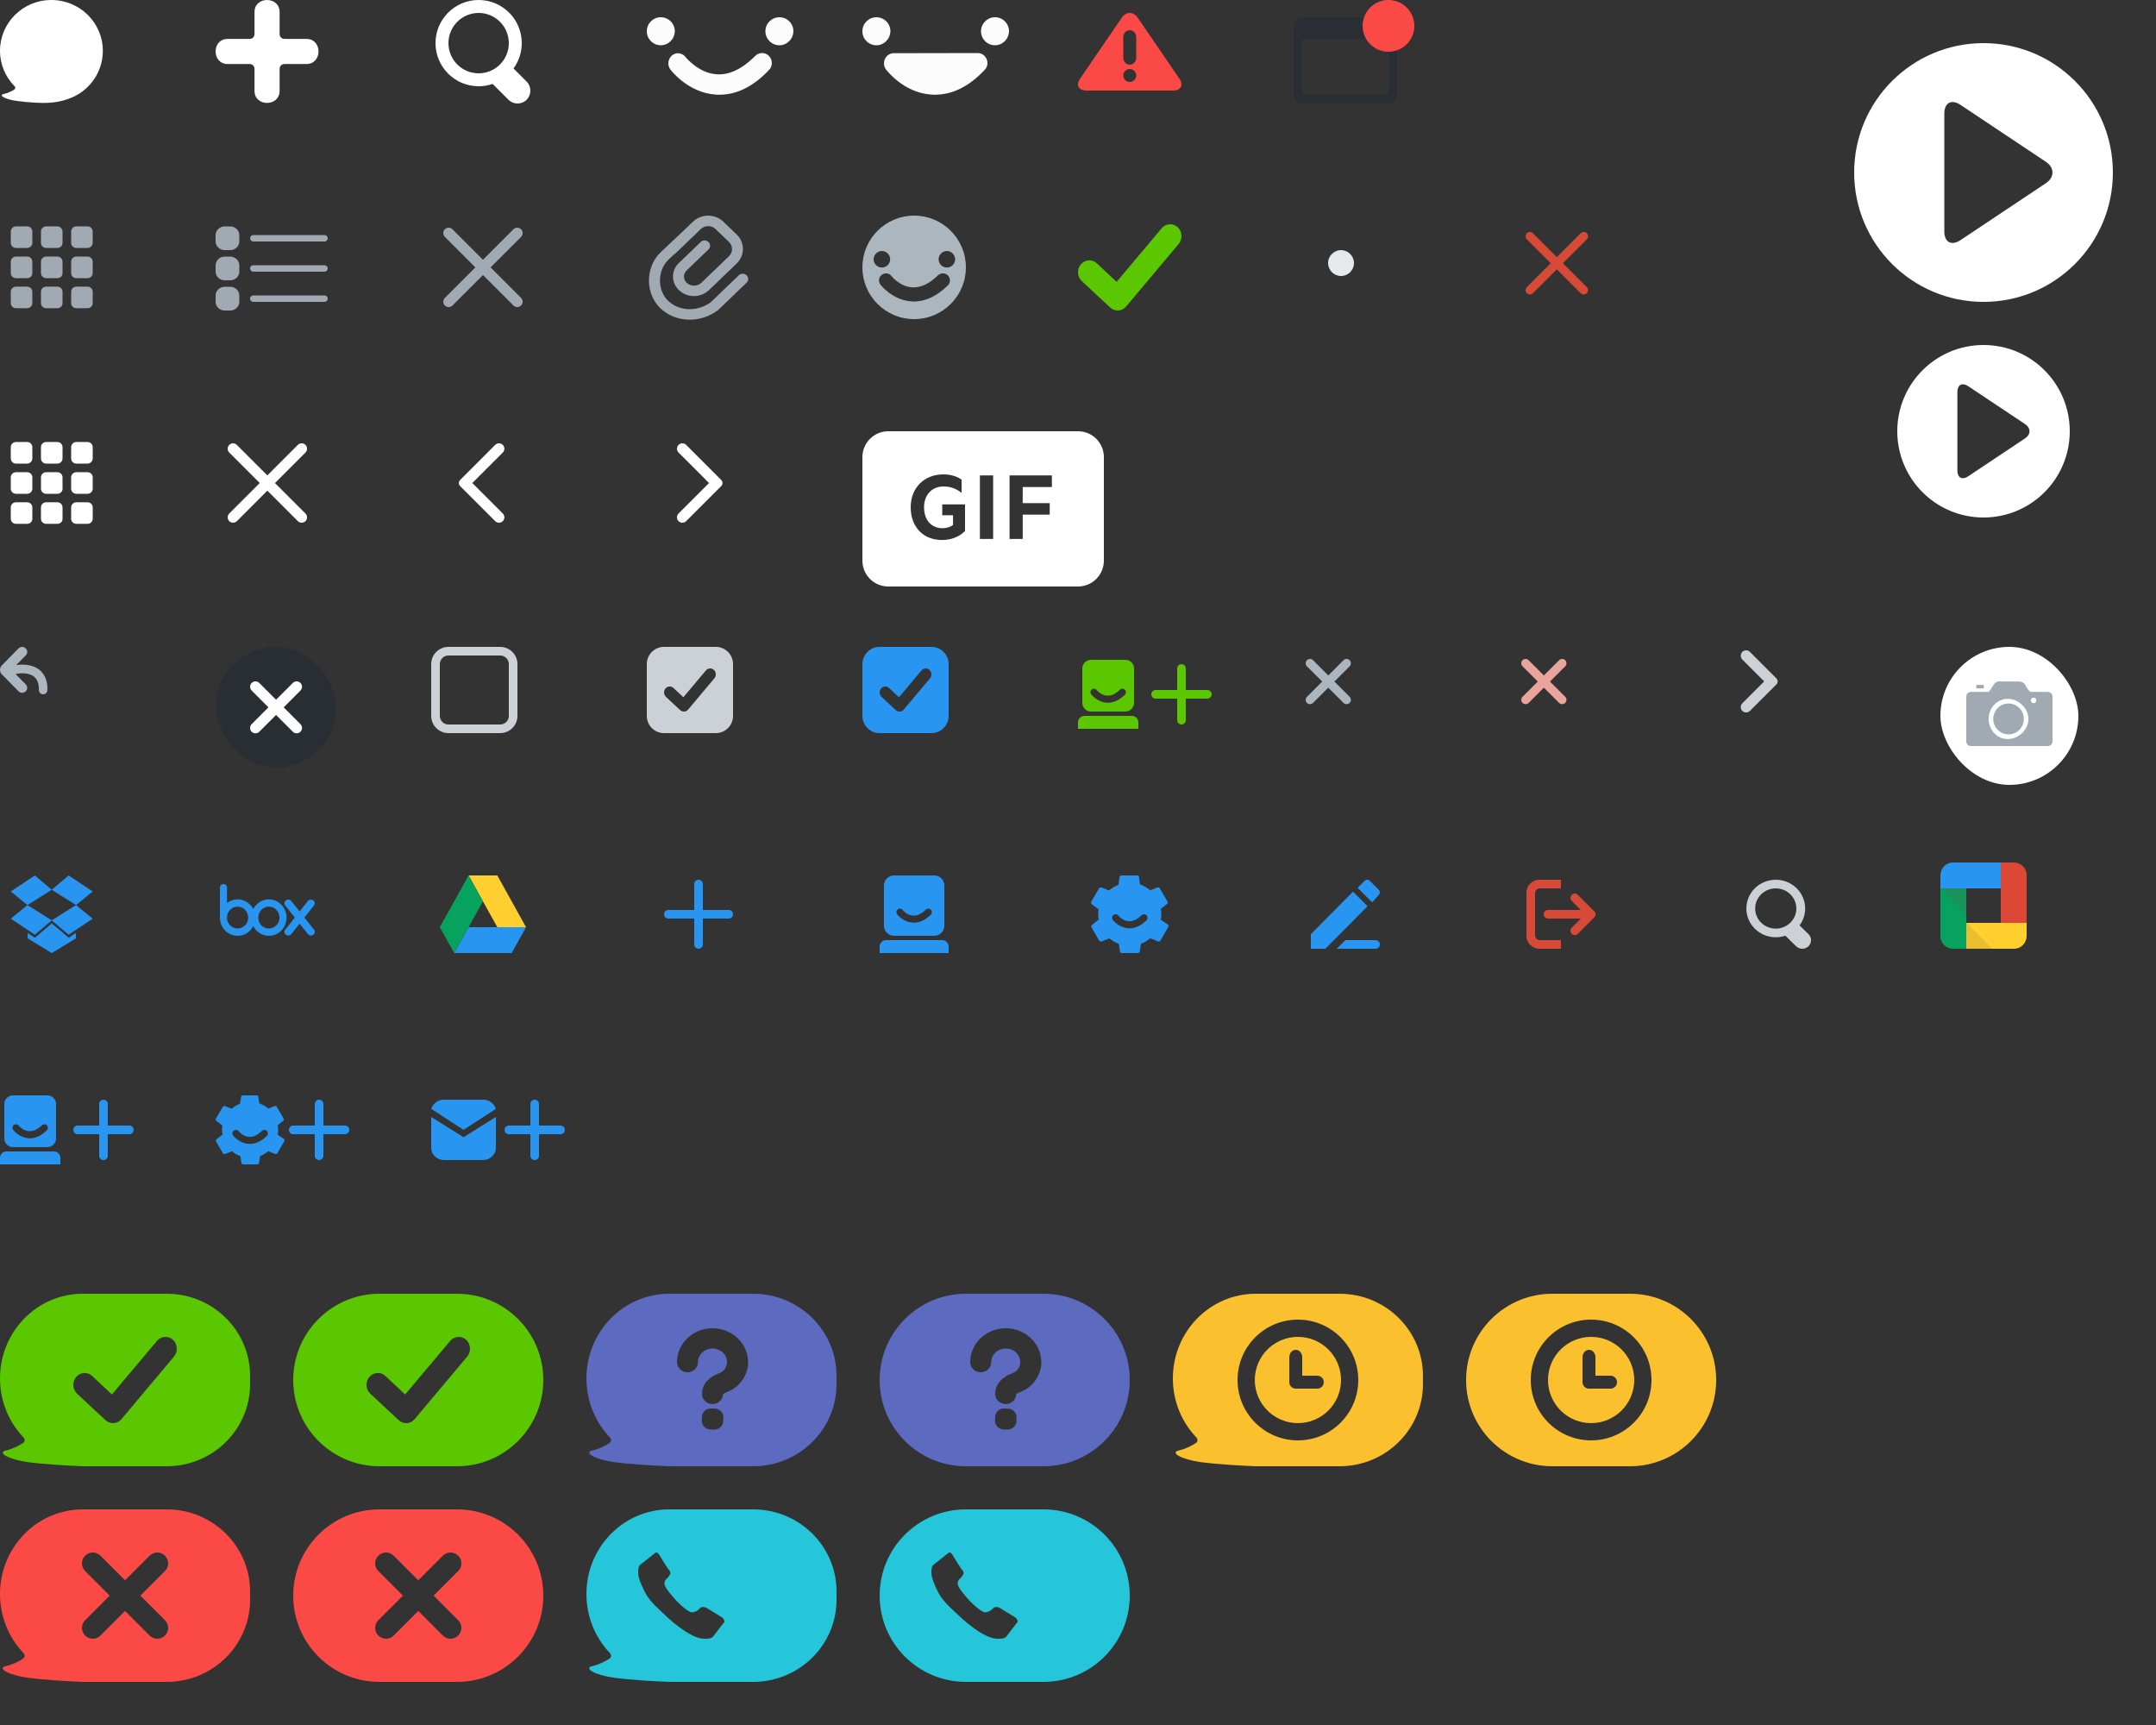 <svg width="500" height="400" viewBox="0 0 500 400" xmlns="http://www.w3.org/2000/svg"><rect x="0" y="0" width="500" height="400" fill="#333333" stroke="none"/><title>sprite</title><desc>Created with Sketch.</desc><g fill="none" fill-rule="evenodd"><g><path d="M11.91 0C5.315 0 0 5.274 0 11.78c0 3.22 1.306 6.125 3.403 8.24.182.19.182.538-.03.696-.517.38-1.58.884-2.462 1.073-1.426.284.275 1.263 3.13 1.642 2.917.38 6.046.505 7.11.41 1.488-.063 3.068-.316 4.617-.884 4.71-1.58 8.08-5.97 8.08-11.18C23.848 5.275 18.502 0 11.91 0z" fill="#fff"/><path d="M71.067 9.022h-5.11c-.624 0-1.113-.49-1.113-1.11V2.8c0-3.733-5.822-3.733-5.822 0v5.11c0 .623-.49 1.112-1.11 1.112H52.8c-3.733 0-3.733 5.822 0 5.822h5.11c.623 0 1.112.49 1.112 1.112v5.11c0 3.734 5.822 3.734 5.822 0v-5.11c0-.623.49-1.112 1.112-1.112h5.11c3.734 0 3.734-5.822 0-5.822z" fill="#fff"/><path d="M114.248 19.46c-1.02.35-2.11.54-3.248.54-5.523 0-10-4.477-10-10s4.477-10 10-10 10 4.477 10 10c0 2.197-.708 4.228-1.91 5.878l3.04 3.037c1.158 1.16 1.162 3.05 0 4.213-1.162 1.16-3.05 1.164-4.215 0l-3.667-3.667zM111 17c3.866 0 7-3.134 7-7s-3.134-7-7-7-7 3.134-7 7 3.134 7 7 7z" fill="#fff"/><path d="M414.033 216.974c-.695.233-1.44.36-2.215.36-3.765 0-6.818-2.985-6.818-6.667s3.053-6.667 6.818-6.667c3.766 0 6.818 2.985 6.818 6.667 0 1.464-.483 2.818-1.3 3.918l2.07 2.025c.79.773.793 2.033 0 2.81-.792.773-2.08.774-2.873 0l-2.5-2.446zm-2.215-1.64c2.636 0 4.773-2.09 4.773-4.667 0-2.578-2.136-4.667-4.772-4.667s-4.773 2.09-4.773 4.667 2.137 4.666 4.773 4.666z" fill="#CBD1D7"/><path d="M203.247 10.5c-1.795 0-3.247-1.453-3.247-3.25S201.452 4 203.247 4c1.796 0 3.247 1.453 3.247 3.25-.038 1.797-1.49 3.25-3.247 3.25zm27.506 0c-1.796 0-3.247-1.453-3.247-3.25S228.956 4 230.753 4C232.548 4 234 5.453 234 7.25c-.038 1.797-1.49 3.25-3.247 3.25zm-14.86 11.426c-6.477-.47-10.4-5.79-10.44-5.83-.723-.98-.57-2.387.382-3.248.42-.313.876-.51 1.372-.51.685 0 18.935-.038 19.545-.038.61 0 1.18.235 1.6.704.42.43.648 1.018.648 1.644 0 .626-.267 1.213-.686 1.604-3.62 3.835-7.467 5.713-11.506 5.713" id="settings" fill="#FCFCFC"/><path d="M153.247 10.5c-1.795 0-3.247-1.453-3.247-3.25S151.452 4 153.247 4c1.796 0 3.247 1.453 3.247 3.25-.038 1.797-1.49 3.25-3.247 3.25zm27.506 0c-1.796 0-3.247-1.453-3.247-3.25S178.956 4 180.753 4C182.548 4 184 5.453 184 7.25c-.038 1.797-1.49 3.25-3.247 3.25zm-14.86 11.426c-6.477-.47-10.4-5.79-10.44-5.83-.723-.98-.57-2.387.382-3.248.42-.313.876-.51 1.372-.51.685 0 1.333.314 1.752.862l.037.04c.19.234 3.086 3.717 7.2 3.99 2.973.196 5.945-1.252 8.955-4.265.42-.43.99-.665 1.6-.665.61 0 1.18.235 1.6.704.42.43.648 1.018.648 1.644 0 .626-.267 1.213-.686 1.604-3.62 3.835-7.467 5.713-11.506 5.713-.267 0-.572 0-.914-.04z" fill="#FCFCFC"/><path d="M6.31 57.5H3.69c-.656 0-1.19-.53-1.19-1.184v-2.632c0-.653.534-1.184 1.19-1.184h2.62c.656 0 1.19.53 1.19 1.184v2.608c0 .652-.534 1.208-1.19 1.208zm7 0h-2.62c-.656 0-1.19-.53-1.19-1.184v-2.632c0-.653.534-1.184 1.19-1.184h2.62c.655 0 1.19.53 1.19 1.184v2.608c.023.652-.51 1.208-1.19 1.208zm7 0h-2.62c-.656 0-1.19-.53-1.19-1.184v-2.632c0-.653.534-1.184 1.19-1.184h2.62c.656 0 1.19.53 1.19 1.184v2.608c0 .652-.534 1.208-1.19 1.208zm-14 7H3.69c-.656 0-1.19-.53-1.19-1.184v-2.632c0-.653.534-1.184 1.19-1.184h2.62c.656 0 1.19.53 1.19 1.184v2.632c0 .653-.534 1.184-1.19 1.184zm7 0h-2.62c-.656 0-1.19-.53-1.19-1.184v-2.632c0-.653.534-1.184 1.19-1.184h2.62c.655 0 1.19.53 1.19 1.184v2.632c.023.653-.51 1.184-1.19 1.184zm7 0h-2.62c-.656 0-1.19-.53-1.19-1.184v-2.632c0-.653.534-1.184 1.19-1.184h2.62c.656 0 1.19.53 1.19 1.184v2.632c0 .653-.534 1.184-1.19 1.184zm-14 6.97H3.69c-.656 0-1.19-.535-1.19-1.19v-2.62c0-.657.534-1.19 1.19-1.19h2.62c.656 0 1.19.533 1.19 1.19v2.62c0 .655-.534 1.19-1.19 1.19zm7 0h-2.62c-.656 0-1.19-.535-1.19-1.19v-2.62c0-.657.534-1.19 1.19-1.19h2.62c.655 0 1.19.533 1.19 1.19v2.62c.023.655-.51 1.19-1.19 1.19zm7 0h-2.62c-.656 0-1.19-.535-1.19-1.19v-2.62c0-.657.534-1.19 1.19-1.19h2.62c.656 0 1.19.533 1.19 1.19v2.62c0 .655-.534 1.19-1.19 1.19z" fill="#A1AAB3"/><path d="M6.31 107.5H3.69c-.656 0-1.19-.53-1.19-1.184v-2.632c0-.653.534-1.184 1.19-1.184h2.62c.656 0 1.19.53 1.19 1.184v2.608c0 .652-.534 1.208-1.19 1.208zm7 0h-2.62c-.656 0-1.19-.53-1.19-1.184v-2.632c0-.653.534-1.184 1.19-1.184h2.62c.655 0 1.19.53 1.19 1.184v2.608c.023.652-.51 1.208-1.19 1.208zm7 0h-2.62c-.656 0-1.19-.53-1.19-1.184v-2.632c0-.653.534-1.184 1.19-1.184h2.62c.656 0 1.19.53 1.19 1.184v2.608c0 .652-.534 1.208-1.19 1.208zm-14 7H3.69c-.656 0-1.19-.53-1.19-1.184v-2.632c0-.653.534-1.184 1.19-1.184h2.62c.656 0 1.19.53 1.19 1.184v2.632c0 .653-.534 1.184-1.19 1.184zm7 0h-2.62c-.656 0-1.19-.53-1.19-1.184v-2.632c0-.653.534-1.184 1.19-1.184h2.62c.655 0 1.19.53 1.19 1.184v2.632c.023.653-.51 1.184-1.19 1.184zm7 0h-2.62c-.656 0-1.19-.53-1.19-1.184v-2.632c0-.653.534-1.184 1.19-1.184h2.62c.656 0 1.19.53 1.19 1.184v2.632c0 .653-.534 1.184-1.19 1.184zm-14 6.97H3.69c-.656 0-1.19-.535-1.19-1.19v-2.62c0-.657.534-1.19 1.19-1.19h2.62c.656 0 1.19.533 1.19 1.19v2.62c0 .655-.534 1.19-1.19 1.19zm7 0h-2.62c-.656 0-1.19-.535-1.19-1.19v-2.62c0-.657.534-1.19 1.19-1.19h2.62c.655 0 1.19.533 1.19 1.19v2.62c.023.655-.51 1.19-1.19 1.19zm7 0h-2.62c-.656 0-1.19-.535-1.19-1.19v-2.62c0-.657.534-1.19 1.19-1.19h2.62c.656 0 1.19.533 1.19 1.19v2.62c0 .655-.534 1.19-1.19 1.19z" fill="#fff"/><path d="M52.094 52.5c-1.157 0-2.094.917-2.094 2.047v1.406c0 1.13.938 2.047 2.094 2.047h1.312c1.157 0 2.094-.917 2.094-2.047v-1.406c0-1.13-.938-2.047-2.094-2.047h-1.312zm1.312 7h-1.312c-1.157 0-2.094.917-2.094 2.047v1.406c0 1.13.938 2.047 2.094 2.047h1.312c1.157 0 2.094-.917 2.094-2.047v-1.406c0-1.13-.938-2.047-2.094-2.047zm0 7h-1.312c-1.157 0-2.094.917-2.094 2.047v1.406c0 1.13.938 2.047 2.094 2.047h1.312c1.157 0 2.094-.917 2.094-2.047v-1.406c0-1.13-.938-2.047-2.094-2.047zm5.345 2c-.414 0-.75.333-.75.75 0 .414.344.75.75.75h16.5c.414 0 .75-.333.75-.75 0-.414-.344-.75-.75-.75h-16.5zm0-7c-.414 0-.75.333-.75.75 0 .414.344.75.75.75h16.5c.414 0 .75-.333.75-.75 0-.414-.344-.75-.75-.75h-16.5zm0-7c-.414 0-.75.333-.75.75 0 .414.344.75.75.75h16.5c.414 0 .75-.333.75-.75 0-.414-.344-.75-.75-.75h-16.5z" fill="#A1AAB3"/><path d="M120.836 54.94c.486-.488.493-1.286.005-1.774-.49-.492-1.28-.486-1.772.005l-7.066 7.067-7.066-7.066c-.49-.49-1.28-.496-1.773-.004-.488.488-.48 1.286.005 1.773l7.066 7.065-7.066 7.066c-.486.487-.493 1.285-.005 1.774.492.49 1.282.486 1.773-.005l7.066-7.067 7.066 7.066c.49.49 1.28.495 1.773.004.49-.49.482-1.287-.004-1.773l-7.066-7.065 7.066-7.066z" fill="#A1AAB3"/><path d="M116.602 104.94c.486-.488.493-1.286.005-1.774-.492-.492-1.282-.486-1.773.005l-7.066 7.067-1.06 1.06c-.39.39-.392 1.024 0 1.417l1.06 1.06 7.066 7.065c.49.49 1.28.495 1.773.004.488-.49.48-1.287-.005-1.773l-7.066-7.065 7.066-7.066z" fill="#fff"/><path d="M404.067 152.94c-.486-.488-.493-1.286-.005-1.774.492-.492 1.282-.486 1.773.005l5.066 5.067 1.06 1.06c.39.39.393 1.024 0 1.417l-1.06 1.06-5.065 5.065c-.49.49-1.28.495-1.773.004-.488-.49-.48-1.287.005-1.773l5.066-5.065-5.066-5.066z" fill="#CBD1D7"/><path d="M157.368 104.94c-.486-.488-.493-1.286-.005-1.774.492-.492 1.282-.486 1.773.005l7.066 7.067 1.06 1.06c.39.39.392 1.024 0 1.417l-1.06 1.06-7.066 7.065c-.49.49-1.28.495-1.773.004-.488-.49-.48-1.287.005-1.773l7.066-7.065-7.066-7.066z" fill="#fff"/><path d="M70.836 104.94c.486-.488.493-1.286.005-1.774-.49-.492-1.28-.486-1.772.005l-7.066 7.067-7.066-7.066c-.49-.49-1.28-.496-1.773-.004-.488.488-.48 1.286.005 1.773l7.066 7.065-7.066 7.066c-.486.487-.493 1.285-.005 1.774.492.49 1.282.486 1.773-.005l7.066-7.067 7.066 7.066c.49.49 1.28.495 1.773.004.49-.49.482-1.287-.004-1.773l-7.066-7.065 7.066-7.066z" fill="#fff"/><path d="M304.51 153.094c-.395-.393-1.026-.39-1.416 0-.394.393-.39 1.024 0 1.415l3.535 3.533-3.536 3.535c-.393.394-.39 1.025 0 1.415.393.393 1.024.39 1.415 0l3.533-3.535 3.535 3.535c.394.393 1.025.39 1.415 0 .393-.393.39-1.024 0-1.415l-3.535-3.535 3.535-3.534c.393-.395.39-1.026 0-1.416-.393-.394-1.024-.39-1.415 0l-3.535 3.535-3.534-3.536z" fill="#ACB6BF"/><path d="M161.7 53.895l.805-.774c.954-.916 2.496-.916 3.45 0l3.085 2.968c.477.458.73 1.05.73 1.672 0 .647-.28 1.24-.73 1.67l-6.367 6.123c-.953.917-2.496.917-3.45 0-.813-.782-.813-2.05 0-2.832l5.077-4.88c.505-.485.505-1.24 0-1.725-.505-.486-1.29-.486-1.795 0l-5.077 4.88c-1.795 1.726-1.795 4.53 0 6.257.954.944 2.244 1.402 3.506 1.402 1.29 0 2.553-.485 3.534-1.43l6.367-6.12c.954-.89 1.46-2.104 1.46-3.37 0-1.27-.534-2.482-1.46-3.372l-3.085-2.966c-1.963-1.86-5.105-1.86-7.04 0l-2.24 2.15-5.25 4.942c-1.738 1.645-2.72 4.045-2.72 6.58 0 2.453.982 4.8 2.637 6.39 1.85 1.78 4.32 2.67 6.815 2.67 2.216 0 4.488-.7 6.452-2.13.056-.027.112-.054.14-.108l6.59-6.337c.506-.486.506-1.24 0-1.726-.504-.485-1.29-.485-1.794 0l-6.535 6.283c-3.17 2.238-7.293 2.103-9.873-.377-1.206-1.16-1.88-2.86-1.88-4.666 0-1.887.702-3.64 1.964-4.854l1.306-1.228c.115-.058.223-.134.32-.228l3.602-3.462 1.307-1.23c.057-.054.107-.11.15-.17z" fill="#A1AAB3"/><path d="M212 74c6.627 0 12-5.373 12-12s-5.373-12-12-12-12 5.373-12 12 5.373 12 12 12zm-7.482-11.964c-1.048 0-1.916-.867-1.916-1.916 0-1.048.868-1.915 1.916-1.915s1.916.867 1.916 1.915c0 1.05-.832 1.916-1.916 1.916zm15.072 0c-1.048 0-1.915-.867-1.915-1.916 0-1.048.867-1.915 1.915-1.915 1.05 0 1.916.867 1.916 1.915 0 1.05-.83 1.916-1.916 1.916zm-7.662 7.88c-.217 0-.398 0-.615-.036-4.3-.29-7.012-3.723-7.12-3.868-.542-.723-.434-1.735.29-2.277.722-.542 1.734-.434 2.276.29.035.07 1.987 2.457 4.806 2.602 1.952.108 3.94-.796 5.964-2.784.65-.614 1.663-.614 2.313.037.615.65.615 1.662-.036 2.313-2.53 2.494-5.205 3.723-7.88 3.723z" fill="#ACB6BF"/><path d="M259.2 72c-.628 0-1.257-.257-1.746-.697l-6.57-6.124c-1.085-1.027-1.19-2.75-.21-3.888.978-1.136 2.62-1.246 3.704-.22l4.578 4.29 10.45-12.43c.945-1.137 2.622-1.247 3.706-.257 1.083.99 1.188 2.75.244 3.887l-12.198 14.52c-.454.55-1.118.88-1.817.918h-.14z" fill="#5AC700"/><path d="M311 58c-1.65 0-3 1.35-3 3s1.35 3 3 3 3-1.35 3-3-1.35-3-3-3z" fill="#E6E9EB"/><path d="M460 70c16.57 0 30-13.43 30-30s-13.43-30-30-30-30 13.43-30 30 13.43 30 30 30zm14.447-32.49c2.063 1.375 2.07 3.6 0 4.98l-19.803 13.202c-2.063 1.375-3.735.483-3.735-2.006V26.314c0-2.483 1.664-3.386 3.734-2.006l19.803 13.202z" fill="#fff"/><path d="M460 120c11.046 0 20-8.954 20-20s-8.954-20-20-20-20 8.954-20 20 8.954 20 20 20zm9.63-21.66c1.376.917 1.38 2.4 0 3.32l-13.2 8.8c-1.376.918-2.49.323-2.49-1.336V90.876c0-1.655 1.11-2.257 2.49-1.337l13.2 8.8z" fill="#fff"/><path d="M3.753 154.215l.593-.583.032-.034 1.614-1.645c.428-.445.428-1.165-.033-1.61-.265-.206-.528-.343-.824-.343-.264 0-.593.137-.823.343l-3.95 4.01c-.133.136-.198.24-.23.376-.067.17-.133.376-.133.616 0 .205.033.377.1.514.032.17.13.342.262.445l3.95 4.01c.198.205.527.342.824.342.263 0 .56-.102.823-.342.46-.446.46-1.13.032-1.61L4.05 156.75l-.43-.48c.79-.136 2.93-.444 4.248.618.79.617 1.152 1.645 1.152 3.084 0 .583.428 1.028.988 1.028s.988-.48.988-1.028c.065-2.022-.593-3.632-1.877-4.66-1.713-1.37-4.083-1.268-5.367-1.097z" fill="#ACB6BF"/><path d="M19.333 300h19.334C49.347 300 58 308.528 58 319.048v1.904C58 331.468 49.344 340 38.667 340h-19.7c.118-.005.24-.014.366-.026v.024c-3.57-.11-9.38-.485-12.81-.945-4.61-.632-7.357-2.264-5.052-2.737 1.424-.316 3.14-1.158 3.974-1.79.344-.263.344-.842.05-1.158C2.108 329.842 0 325 0 319.632 0 308.79 8.583 300 19.226 300h.107zm6.868 30c-.628 0-1.257-.257-1.746-.697l-6.57-6.124c-1.085-1.027-1.19-2.75-.21-3.888.978-1.136 2.62-1.246 3.704-.22l4.578 4.29 10.45-12.43c.945-1.137 2.622-1.247 3.706-.257 1.083.99 1.188 2.75.244 3.887l-12.198 14.52c-.454.55-1.118.88-1.817.918h-.14z" fill="#5AC700"/><path d="M88 300c-11.045 0-20 8.952-20 20 0 11.046 8.95 20 20 20h18c11.045 0 20-8.952 20-20 0-11.046-8.95-20-20-20H88zm6.2 30c-.628 0-1.257-.257-1.746-.697l-6.57-6.124c-1.085-1.027-1.19-2.75-.21-3.888.978-1.136 2.62-1.246 3.704-.22l4.578 4.29 10.45-12.43c.945-1.137 2.622-1.247 3.706-.257 1.083.99 1.188 2.75.244 3.887l-12.198 14.52c-.454.55-1.118.88-1.817.918h-.14z" fill="#5AC700"/><path d="M155.333 300h19.334c10.68 0 19.333 8.528 19.333 19.048v1.904c0 10.516-8.656 19.048-19.333 19.048h-19.7c.118-.005.24-.014.366-.026v.024c-3.57-.11-9.38-.485-12.81-.945-4.61-.632-7.357-2.264-5.052-2.737 1.424-.316 3.14-1.158 3.974-1.79.344-.263.344-.842.05-1.158C138.108 329.842 136 325 136 319.632 136 308.79 144.583 300 155.226 300h.107zm9.575 26.602c-1.127-.034-2.09.836-2.128 1.946l-.023.87c-.038 1.108.88 2.024 2.014 2.06l.822.02c1.127.036 2.09-.834 2.128-1.944l.023-.872c.038-1.107-.88-2.023-2.014-2.057l-.822-.023zM157 315.855c0 1.312 1.093 2.35 2.435 2.35s2.435-1.038 2.435-2.35c0-1.73 1.504-3.158 3.368-3.158 1.865 0 3.37 1.428 3.37 3.158 0 1.03-.73 2.144-1.6 2.474-.788.306-1.266.526-1.862.913-1.452.944-2.343 2.25-2.343 3.984 0 1.31 1.094 2.35 2.435 2.35 1.342 0 2.435-1.04 2.435-2.35 0 .014-.023.083-.01.07.145-.15.506-.354 1.136-.588 2.734-1.05 4.7-3.906 4.7-6.833-.026-4.362-3.723-7.877-8.262-7.877-4.524 0-8.238 3.524-8.238 7.855z" fill="#5C6BC0"/><path d="M224 300c-11.045 0-20 8.952-20 20 0 11.046 8.95 20 20 20h18c11.045 0 20-8.952 20-20 0-11.046-8.95-20-20-20h-18zm8.908 26.602c-1.127-.034-2.09.836-2.128 1.946l-.023.87c-.038 1.108.88 2.024 2.014 2.06l.822.02c1.127.036 2.09-.834 2.128-1.944l.023-.872c.038-1.107-.88-2.023-2.014-2.057l-.822-.023zM225 315.855c0 1.312 1.093 2.35 2.435 2.35s2.435-1.038 2.435-2.35c0-1.73 1.504-3.158 3.368-3.158 1.865 0 3.37 1.428 3.37 3.158 0 1.03-.73 2.144-1.6 2.474-.788.306-1.266.526-1.862.913-1.452.944-2.343 2.25-2.343 3.984 0 1.31 1.094 2.35 2.435 2.35 1.342 0 2.435-1.04 2.435-2.35 0 .014-.023.083-.01.07.145-.15.506-.354 1.136-.588 2.734-1.05 4.7-3.906 4.7-6.833-.026-4.362-3.723-7.877-8.262-7.877-4.524 0-8.238 3.524-8.238 7.855z" fill="#5C6BC0"/><path d="M291.333 300h19.334c10.68 0 19.333 8.528 19.333 19.048v1.904c0 10.516-8.656 19.048-19.333 19.048h-19.7c.118-.005.24-.014.366-.026v.024c-3.57-.11-9.38-.485-12.81-.945-4.61-.632-7.357-2.264-5.052-2.737 1.424-.316 3.14-1.158 3.974-1.79.344-.263.344-.842.05-1.158C274.108 329.842 272 325 272 319.632 272 308.79 280.583 300 291.226 300h.107zM291 320c0-5.523 4.477-10 10-10s10 4.477 10 10-4.477 10-10 10-10-4.477-10-10zm24 0c0-7.732-6.268-14-14-14s-14 6.268-14 14 6.268 14 14 14 14-6.268 14-14zm-13-1v-4.252c0-.972-.672-1.748-1.5-1.748-.834 0-1.5.783-1.5 1.748v5.752c0 .834.674 1.5 1.505 1.5h4.99c.837 0 1.505-.672 1.505-1.5 0-.834-.674-1.5-1.505-1.5H302z" fill="#FBC02D"/><path d="M360 300c-11.045 0-20 8.952-20 20 0 11.046 8.95 20 20 20h18c11.045 0 20-8.952 20-20 0-11.046-8.95-20-20-20h-18zm-1 20c0-5.523 4.477-10 10-10s10 4.477 10 10-4.477 10-10 10-10-4.477-10-10zm24 0c0-7.732-6.268-14-14-14s-14 6.268-14 14 6.268 14 14 14 14-6.268 14-14zm-13-1v-4.252c0-.972-.672-1.748-1.5-1.748-.834 0-1.5.783-1.5 1.748v5.752c0 .834.674 1.5 1.505 1.5h4.99c.837 0 1.505-.672 1.505-1.5 0-.834-.674-1.5-1.505-1.5H370z" fill="#FBC02D"/><path d="M19.333 350h19.334C49.347 350 58 358.528 58 369.048v1.904C58 381.468 49.344 390 38.667 390h-19.7c.118-.005.24-.014.366-.026v.024c-3.57-.11-9.38-.485-12.81-.945-4.61-.632-7.357-2.264-5.052-2.737 1.424-.316 3.14-1.158 3.974-1.79.344-.263.344-.842.05-1.158C2.108 379.842 0 375 0 369.632 0 358.79 8.583 350 19.226 350h.107zm6.106 20l-5.703-5.703c-.98-.98-.98-2.572.005-3.555.99-.99 2.575-.986 3.555-.005L29 366.44l5.703-5.703c.98-.98 2.572-.98 3.555.005.99.99.986 2.575.005 3.555L32.56 370l5.703 5.703c.98.98.98 2.572-.005 3.555-.99.99-2.575.986-3.555.005L29 373.56l-5.703 5.703c-.98.98-2.572.98-3.555-.005-.99-.99-.986-2.575-.005-3.555L25.44 370z" fill="#FB4A46"/><path d="M88 350c-11.045 0-20 8.952-20 20 0 11.046 8.95 20 20 20h18c11.045 0 20-8.952 20-20 0-11.046-8.95-20-20-20H88zm5.44 20l-5.703-5.703c-.98-.98-.98-2.572.005-3.555.99-.99 2.575-.986 3.555-.005L97 366.44l5.703-5.703c.98-.98 2.572-.98 3.555.005.99.99.986 2.575.005 3.555L100.56 370l5.703 5.703c.98.98.98 2.572-.005 3.555-.99.99-2.575.986-3.555.005L97 373.56l-5.703 5.703c-.98.98-2.572.98-3.555-.005-.99-.99-.986-2.575-.005-3.555L93.44 370z" fill="#FB4A46"/><path d="M155.333 350h19.334c10.68 0 19.333 8.528 19.333 19.048v1.904c0 10.516-8.656 19.048-19.333 19.048h-19.7c.118-.005.24-.014.366-.026v.024c-3.57-.11-9.38-.485-12.81-.945-4.61-.632-7.357-2.264-5.052-2.737 1.424-.316 3.14-1.158 3.974-1.79.344-.263.344-.842.05-1.158C138.108 379.842 136 375 136 369.632 136 358.79 144.583 350 155.226 350h.107zm-5.76 19.214c-1.416-2.83-1.573-3.79-1.573-4.806 0-1.014.262-1.44.524-1.602.262-.16 3.43-2.725 3.43-2.725s.473-.372.945.482c.366.64 2.044 3.257 2.044 3.257s.42.32.524.853c.053.374-.367.855-.63 1.175-.576.588-.733.64-.733 1.442 0 .8 1.887 2.937 2.412 3.524.524.534.472.534 1.048 1.068.682.64 2.412 2.243 3.146 1.976.683-.214.945-.214 1.574-.908.524-.587 1.52-.214 1.94.107.42.32 2.57 1.548 3.198 1.975.63.428.577 1.068.577 1.068s-2.436 3.1-2.593 3.366c-.157.267-.682.534-1.678.534-.997 0-2.046 0-4.72-1.655-2.097-1.39-3.617-2.724-4.718-3.79-1.1-1.07-3.566-3.045-4.72-5.34z" fill="#26C6DA"/><path d="M224 350c-11.045 0-20 8.952-20 20 0 11.046 8.95 20 20 20h18c11.045 0 20-8.952 20-20 0-11.046-8.95-20-20-20h-18zm-6.427 19.214c-1.416-2.83-1.573-3.79-1.573-4.806 0-1.014.262-1.44.524-1.602.262-.16 3.43-2.725 3.43-2.725s.473-.372.945.482c.366.64 2.044 3.257 2.044 3.257s.42.32.524.853c.053.374-.367.855-.63 1.175-.576.588-.733.64-.733 1.442 0 .8 1.887 2.937 2.412 3.524.524.534.472.534 1.048 1.068.682.64 2.412 2.243 3.146 1.976.683-.214.945-.214 1.574-.908.524-.587 1.52-.214 1.94.107.42.32 2.57 1.548 3.198 1.975.63.428.577 1.068.577 1.068s-2.436 3.1-2.593 3.366c-.157.267-.682.534-1.678.534-.997 0-2.046 0-4.72-1.655-2.097-1.39-3.617-2.724-4.718-3.79-1.1-1.07-3.566-3.045-4.72-5.34z" fill="#26C6DA"/><rect fill="#282E33" x="50" y="150" width="28" height="28" rx="14"/><rect id="Rectangle-21" fill="#fff" x="450" y="150" width="32" height="32" rx="16"/><path d="M461.188 160.438h-4.1c-.6 0-1.088.49-1.088 1.095v10.372c0 .605.487 1.095 1.09 1.095h17.82c.603 0 1.09-.49 1.09-1.095v-10.372c0-.605-.487-1.095-1.09-1.095h-4.07c-.346-.316-.764-.814-1.146-1.588-.45-.912-1.72-.826-1.72-.826h-3.99s-1.046-.244-1.676.816c-.405.68-.773 1.23-1.12 1.598zm4.435 1.612c2.446 0 4.783 2.088 4.783 4.663s-2.337 4.662-4.783 4.662-4.43-2.087-4.43-4.662c0-2.576 1.984-4.663 4.43-4.663zm6.628.364c0 .358-.287.647-.642.647-.356 0-.644-.288-.644-.646 0-.357.288-.647.644-.647.355 0 .643.29.643.647zm-6.45.712c1.957 0 3.543 1.606 3.543 3.587 0 1.98-1.586 3.586-3.543 3.586s-3.543-1.607-3.543-3.587c0-1.982 1.586-3.587 3.543-3.587zm-7.5-3.5v-.546c0-.15.123-.273.273-.273h1.23c.15 0 .27.122.27.273v.546h-1.772z" fill="#A1AAB3"/><path d="M65.788 164.023l3.885-3.885c.485-.485.492-1.284.004-1.772-.492-.49-1.282-.486-1.772.004l-3.885 3.885-3.885-3.885c-.49-.49-1.28-.495-1.772-.004-.488.488-.48 1.287.004 1.772l3.885 3.885-3.885 3.885c-.485.485-.492 1.284-.004 1.772.492.492 1.28.486 1.772-.004l3.885-3.885 3.885 3.886c.49.49 1.28.496 1.772.004.488-.488.48-1.287-.004-1.772l-3.885-3.885z" fill="#fff"/><path d="M104 150h12c2.21 0 4 1.792 4 4v12c0 2.21-1.792 4-4 4h-12c-2.21 0-4-1.792-4-4v-12c0-2.21 1.792-4 4-4zm-2 3.994c0-1.1.895-1.994 1.994-1.994h12.012c1.1 0 1.994.895 1.994 1.994v12.012c0 1.1-.895 1.994-1.994 1.994h-12.012c-1.1 0-1.994-.895-1.994-1.994v-12.012z" fill="#CBD1D7"/><path d="M154 150c-2.21 0-4 1.792-4 4v12c0 2.21 1.792 4 4 4h12c2.21 0 4-1.792 4-4v-12c0-2.21-1.792-4-4-4h-12zm4.6 15c-.314 0-.63-.128-.873-.348l-3.286-3.062c-.54-.514-.593-1.375-.104-1.944.49-.568 1.31-.623 1.853-.11l2.288 2.145 5.225-6.214c.472-.568 1.31-.623 1.853-.128.542.495.594 1.375.122 1.943l-6.1 7.262c-.226.275-.558.44-.908.458h-.07z" fill="#CBD1D7"/><path d="M204 150c-2.21 0-4 1.792-4 4v12c0 2.21 1.792 4 4 4h12c2.21 0 4-1.792 4-4v-12c0-2.21-1.792-4-4-4h-12zm4.6 15c-.314 0-.63-.128-.873-.348l-3.286-3.062c-.54-.514-.593-1.375-.104-1.944.49-.568 1.31-.623 1.853-.11l2.288 2.145 5.225-6.214c.472-.568 1.31-.623 1.853-.128.542.495.594 1.375.122 1.943l-6.1 7.262c-.226.275-.558.44-.908.458h-.07z" fill="#2895F1"/><path d="M251 155.01c0-1.11.902-2.01 2.01-2.01h7.98c1.11 0 2.01.902 2.01 2.01v7.98c0 1.11-.902 2.01-2.01 2.01h-7.98c-1.11 0-2.01-.902-2.01-2.01v-7.98zm22 4.99h-4.993c-.557 0-1.007.448-1.007 1 0 .556.45 1 1.007 1H273v4.993c0 .557.448 1.007 1 1.007.556 0 1-.45 1-1.007V162h4.993c.557 0 1.007-.448 1.007-1 0-.556-.45-1-1.007-1H275v-4.993c0-.557-.448-1.007-1-1.007-.556 0-1 .45-1 1.007V160zm-23 7.5c0-.828.675-1.5 1.498-1.5h11.004c.827 0 1.498.666 1.498 1.5v1.5h-14v-1.5zm6.924-4.542c-.108 0-.2 0-.307-.018-2.15-.145-3.506-1.862-3.56-1.934-.27-.36-.217-.867.144-1.14.363-.27.87-.215 1.14.146.018.036.994 1.23 2.403 1.3.976.055 1.97-.396 2.982-1.39.326-.308.832-.308 1.157.018.307.325.307.83-.018 1.156-1.265 1.247-2.603 1.862-3.94 1.862z" fill="#5AC700"/><path d="M1 256.01c0-1.11.902-2.01 2.01-2.01h7.98c1.11 0 2.01.902 2.01 2.01v7.98c0 1.11-.902 2.01-2.01 2.01H3.01C1.9 266 1 265.098 1 263.99v-7.98zM23 261h-4.993c-.557 0-1.007.448-1.007 1 0 .556.45 1 1.007 1H23v4.993c0 .557.448 1.007 1 1.007.556 0 1-.45 1-1.007V263h4.993c.557 0 1.007-.448 1.007-1 0-.556-.45-1-1.007-1H25v-4.993c0-.557-.448-1.007-1-1.007-.556 0-1 .45-1 1.007V261zm-23 7.5c0-.828.675-1.5 1.498-1.5h11.004c.827 0 1.498.666 1.498 1.5v1.5H0v-1.5zm6.924-4.542c-.108 0-.2 0-.307-.018-2.15-.145-3.506-1.862-3.56-1.934-.27-.36-.217-.867.144-1.14.363-.27.87-.215 1.14.146.018.036.994 1.23 2.403 1.3.976.055 1.97-.396 2.982-1.39.326-.308.832-.308 1.157.018.307.325.307.83-.018 1.156-1.265 1.247-2.603 1.862-3.94 1.862z" fill="#2895F1"/><path d="M118.007 261c-.557 0-1.007.448-1.007 1 0 .556.45 1 1.007 1H123v4.993c0 .557.448 1.007 1 1.007.556 0 1-.45 1-1.007V263h4.993c.557 0 1.007-.448 1.007-1 0-.556-.45-1-1.007-1H125v-4.993c0-.557-.448-1.007-1-1.007-.556 0-1 .45-1 1.007V261h-4.993zM100 257.117c.426-1.233 1.56-2.117 2.89-2.117h9.22c1.33 0 2.464.883 2.89 2.117L107.5 262l-7.5-4.883zm0 1.883v7.177c0 1.56 1.344 2.823 3 2.823h9c1.657 0 3-1.265 3-2.823V259l-7.5 4.706L100 259z" fill="#2895F1"/><path d="M205 205.343c0-1.294 1.052-2.343 2.343-2.343h9.314c1.294 0 2.343 1.052 2.343 2.343v9.314c0 1.294-1.052 2.343-2.343 2.343h-9.314c-1.294 0-2.343-1.052-2.343-2.343v-9.314zm.498 12.657h13.004c.827 0 1.498.666 1.498 1.5v1.5h-16v-1.5c0-.828.675-1.5 1.498-1.5zm6.426-4.042c-.108 0-.2 0-.307-.018-2.15-.145-3.506-1.862-3.56-1.934-.27-.36-.217-.867.144-1.14.363-.27.87-.215 1.14.146.018.036.994 1.23 2.403 1.3.976.055 1.97-.396 2.982-1.39.326-.308.832-.308 1.157.018.307.325.307.83-.018 1.156-1.265 1.247-2.603 1.862-3.94 1.862z" fill="#2895F1"/><path d="M64.408 260.9l1.294-1.03c.163-.16.163-.322.08-.483l-1.63-2.814c-.083-.08-.246-.16-.49-.08l-1.438.566c-.61-.522-1.316-.933-2.09-1.2l-.227-1.458c.082-.24-.163-.402-.326-.402h-3.264c-.163 0-.408.16-.408.322l-.242 1.61c-.717.276-1.373.675-1.94 1.172l-1.49-.612c-.245-.08-.41 0-.572.16l-1.632 2.815c-.082.08 0 .322.163.483l1.383 1.038c-.05.33-.078.668-.078 1.012 0 .374.032.74.092 1.097l-1.397 1.114c-.163.162-.163.323-.08.483l1.63 2.815c.082.08.246.16.49.08l1.573-.62c.57.48 1.223.866 1.935 1.13l.247 1.58c0 .16.163.322.408.322h3.264c.163 0 .408-.16.408-.322l.25-1.605c.696-.265 1.334-.647 1.89-1.12l1.614.635c.164.08.41 0 .49-.16l1.632-2.815c.082-.16.082-.402-.08-.482L64.4 263.13c.065-.366.098-.743.098-1.128 0-.374-.032-.742-.092-1.1zM73 261h-4.993c-.557 0-1.007.448-1.007 1 0 .556.45 1 1.007 1H73v4.993c0 .557.448 1.007 1 1.007.556 0 1-.45 1-1.007V263h4.993c.557 0 1.007-.448 1.007-1 0-.556-.45-1-1.007-1H75v-4.993c0-.557-.448-1.007-1-1.007-.556 0-1 .45-1 1.007V261zm-15.062 4.264c-.108 0-.2 0-.307-.018-2.15-.144-3.505-1.86-3.56-1.933-.27-.362-.216-.868.145-1.14.362-.27.868-.216 1.14.146.017.035.993 1.227 2.402 1.3.976.054 1.97-.398 2.982-1.392.325-.307.83-.307 1.156.018.307.326.307.832-.018 1.157-1.265 1.247-2.602 1.86-3.94 1.86z" fill="#2895F1"/><path d="M269.208 210.764l1.456-1.16c.184-.182.184-.363.092-.544l-1.836-3.166c-.092-.09-.276-.18-.55-.09l-1.62.637c-.684-.585-1.48-1.047-2.35-1.35l-.255-1.638c.092-.27-.183-.452-.367-.452h-3.672c-.184 0-.46.18-.46.362l-.272 1.81c-.806.312-1.544.76-2.184 1.32l-1.675-.688c-.275-.09-.46 0-.643.18l-1.836 3.167c-.092.09 0 .363.184.543l1.556 1.168c-.058.372-.09.753-.09 1.14 0 .42.037.833.105 1.234l-1.57 1.253c-.184.18-.184.362-.092.543l1.836 3.166c.092.09.276.18.55.09l1.77-.697c.64.54 1.376.973 2.177 1.27l.278 1.778c0 .18.184.362.46.362h3.672c.184 0 .46-.18.46-.362l.28-1.805c.783-.3 1.5-.73 2.127-1.262l1.816.716c.183.09.46 0 .55-.18l1.837-3.166c.092-.18.092-.453-.092-.543l-1.645-1.128c.072-.413.11-.837.11-1.27 0-.42-.036-.834-.105-1.236zm-7.27 4.5c-.108 0-.2 0-.307-.018-2.15-.144-3.505-1.86-3.56-1.933-.27-.362-.216-.868.145-1.14.362-.27.868-.216 1.14.146.017.035.993 1.227 2.402 1.3.976.054 1.97-.398 2.982-1.392.325-.307.83-.307 1.156.018.307.326.307.832-.018 1.157-1.265 1.247-2.602 1.86-3.94 1.86z" fill="#2895F1"/><path d="M304 216.622V220h3.378l9.778-9.867-3.378-3.377-9.778 9.866zm15.733-9.066c.356-.356.356-.89 0-1.245l-2.044-2.043c-.357-.356-.89-.356-1.246 0l-1.6 1.6 3.378 3.377 1.51-1.688zM318.997 218c.554 0 1.003.444 1.003 1 0 .552-.455 1-.995 1H310l2-2h6.997z" fill="#2895F1"/><path d="M354.51 153.094c-.395-.393-1.026-.39-1.416 0-.394.393-.39 1.024 0 1.415l3.535 3.533-3.536 3.535c-.393.394-.39 1.025 0 1.415.393.393 1.024.39 1.415 0l3.533-3.535 3.535 3.535c.394.393 1.025.39 1.415 0 .393-.393.39-1.024 0-1.415l-3.535-3.535 3.535-3.534c.393-.395.39-1.026 0-1.416-.393-.394-1.024-.39-1.415 0l-3.535 3.535-3.534-3.536z" fill="#EBA49B"/><path d="M12 206.325l-5.635 3.544-3.865-3.153L8.09 203l3.91 3.325L15.91 203l5.59 3.717-3.865 3.152L12 206.324zm-9.5 6.696l5.59 3.718 3.91-3.325-5.635-3.544-3.865 3.15zm9.5.393l3.91 3.325 5.59-3.717-3.865-3.15L12 213.412zm.01.716l-3.92 3.314-1.68-1.116v1.25l5.6 3.422 5.602-3.42v-1.252l-1.678 1.116-3.923-3.315z" fill="#2895F1"/><path d="M62.356 215.307c-1.36 0-2.463-1.134-2.463-2.535 0-1.4 1.103-2.535 2.463-2.535s2.462 1.135 2.462 2.535c0 1.4-1.102 2.535-2.462 2.535m-7.252 0c-1.36 0-2.464-1.134-2.464-2.535 0-1.4 1.104-2.535 2.464-2.535 1.36 0 2.46 1.135 2.46 2.535 0 1.4-1.1 2.535-2.46 2.535m7.252-6.762c-1.57 0-2.937.91-3.626 2.246-.688-1.335-2.054-2.245-3.626-2.245-.923 0-1.776.314-2.464.845v-3.56c-.008-.462-.372-.83-.82-.83-.45 0-.81.368-.82.83v7.012c.037 2.303 1.86 4.158 4.104 4.158 1.572 0 2.938-.91 3.626-2.246.69 1.335 2.055 2.246 3.626 2.246 2.266 0 4.104-1.893 4.104-4.228s-1.838-4.227-4.104-4.227zm10.473 7.04l-2.232-2.82 2.234-2.823c.282-.373.2-.893-.188-1.17-.39-.278-.938-.206-1.24.155l-1.922 2.425-1.92-2.425c-.3-.36-.85-.433-1.24-.154-.39.277-.47.796-.186 1.17l2.23 2.823-2.23 2.82c-.284.372-.203.89.187 1.168.39.278.94.207 1.24-.155l1.92-2.423L71.4 216.6c.303.36.85.432 1.24.154.39-.277.472-.796.19-1.17z" fill="#2895F1"/><g><path d="M105.333 221l3.333-6h13.332l-3.333 6h-13.332z" id="Shape" fill="#2895F1"/><path d="M115.332 215h6.666l-6.666-12h-6.666l6.666 12z" id="Shape" fill="#FFCE2F"/><path d="M102 215l3.333 6L112 209l-3.334-6L102 215z" fill="#07A35E"/></g><path d="M161 211h-6c-.555 0-1 .448-1 1 0 .556.448 1 1 1h6v6c0 .555.448 1 1 1 .556 0 1-.448 1-1v-6h6c.555 0 1-.448 1-1 0-.556-.448-1-1-1h-6v-6c0-.555-.448-1-1-1-.556 0-1 .448-1 1v6z" fill="#2895F1"/><g><path d="M464 200v14h6v-11.116c0-1.593-1.347-2.884-3-2.884h-3z" fill="#DD4735"/><path d="M456 220v-14h-6v11.116c0 1.593 1.347 2.884 3 2.884h3z" fill="#07A35E"/><path d="M464 206v-6h-11.116c-1.593 0-2.884 1.347-2.884 3v3h14z" fill="#2895F1"/><path d="M470 214h-14v6h11.116c1.593 0 2.884-1.347 2.884-3v-3z" fill="#FFCE2F"/><path fill="#19925C" d="M450 206l6 6v-6z"/><path d="M462 220l-6-6v6h6z" fill="#EBBD31"/></g><g fill="#D74A38"><path d="M362 206v-2h-4.997c-1.66 0-3.003 1.347-3.003 3.01v9.98c0 1.673 1.345 3.01 3.003 3.01H362v-2h-4.892c-.612 0-1.108-.485-1.108-1.107v-9.786c0-.61.494-1.107 1.108-1.107H362zM358.993 213c-.548 0-.993-.444-.993-1 0-.552.445-1 .993-1h7.596l-2.1-2.1c-.388-.386-.387-1.014.006-1.407.39-.39 1.026-.388 1.408-.007l3.68 3.68c.054.036.106.078.154.127.2.2.3.462.296.72.003.26-.095.522-.296.722-.048.05-.1.09-.155.128l-3.68 3.68c-.38.38-1.017.383-1.407-.008-.393-.393-.394-1.02-.007-1.407l2.127-2.128h-7.624z"/></g><path d="M355.51 54.094c-.395-.393-1.026-.39-1.416 0-.394.393-.39 1.024 0 1.415l5.535 5.533-5.536 5.535c-.393.394-.39 1.025 0 1.415.393.393 1.024.39 1.415 0l5.533-5.535 5.535 5.535c.394.393 1.025.39 1.415 0 .393-.393.39-1.024 0-1.415l-5.535-5.535 5.535-5.534c.393-.395.39-1.026 0-1.416-.393-.394-1.024-.39-1.415 0l-5.535 5.535-5.534-5.536z" fill="#D74A38"/><path d="M260.124 4.14c1.036-1.518 2.714-1.52 3.753 0l9.643 14.113c1.036 1.517.34 2.747-1.558 2.747h-19.924c-1.896 0-2.596-1.227-1.557-2.747l9.644-14.114zM262 7c-.828 0-1.5.71-1.5 1.6v4.8c0 .884.666 1.6 1.5 1.6.828 0 1.5-.71 1.5-1.6V8.6c0-.884-.666-1.6-1.5-1.6zm0 9c-.828 0-1.5.666-1.5 1.5 0 .828.666 1.5 1.5 1.5.828 0 1.5-.666 1.5-1.5 0-.828-.666-1.5-1.5-1.5z" fill="#FB4A46"/><path d="M200 106.005c0-3.316 2.682-6.005 5.993-6.005h44.014c3.31 0 5.993 2.676 5.993 6.005v23.99c0 3.316-2.682 6.005-5.993 6.005h-44.014c-3.31 0-5.993-2.676-5.993-6.005v-23.99zm18.544 16.475c-2.616 0-4.248-1.992-4.248-4.848 0-2.904 1.848-4.824 4.488-4.824 1.704 0 3.024.528 4.224 1.488v-3.072c-1.056-.768-2.544-1.224-4.224-1.224-4.416 0-7.584 3.072-7.584 7.632 0 4.464 2.808 7.584 7.272 7.584 1.944 0 3.888-.624 5.328-2.088v-6.168h-5.28v2.52h2.496v2.232c-.648.528-1.512.768-2.472.768zm11.776-12.24h-3.072v14.736h3.072V110.24zm6.856 14.736v-5.64h6.264v-2.664h-6.264v-3.744h6.768v-2.688h-9.816v14.736h3.048z" fill="#fff"/><g transform="translate(300)"><path d="M2.005 4C.898 4 0 4.898 0 5.99v16.02C0 23.11.897 24 2.005 24h19.99C23.102 24 24 23.102 24 22.01V5.99C24 4.89 23.103 4 21.995 4H2.005zM2 9v12c0 .553.455 1 .992 1h18.016c.548 0 .992-.447.992-1V9H2z" fill="#282E33"/><circle fill="#FB4A46" cx="22" cy="6" r="6"/></g></g></g></svg>